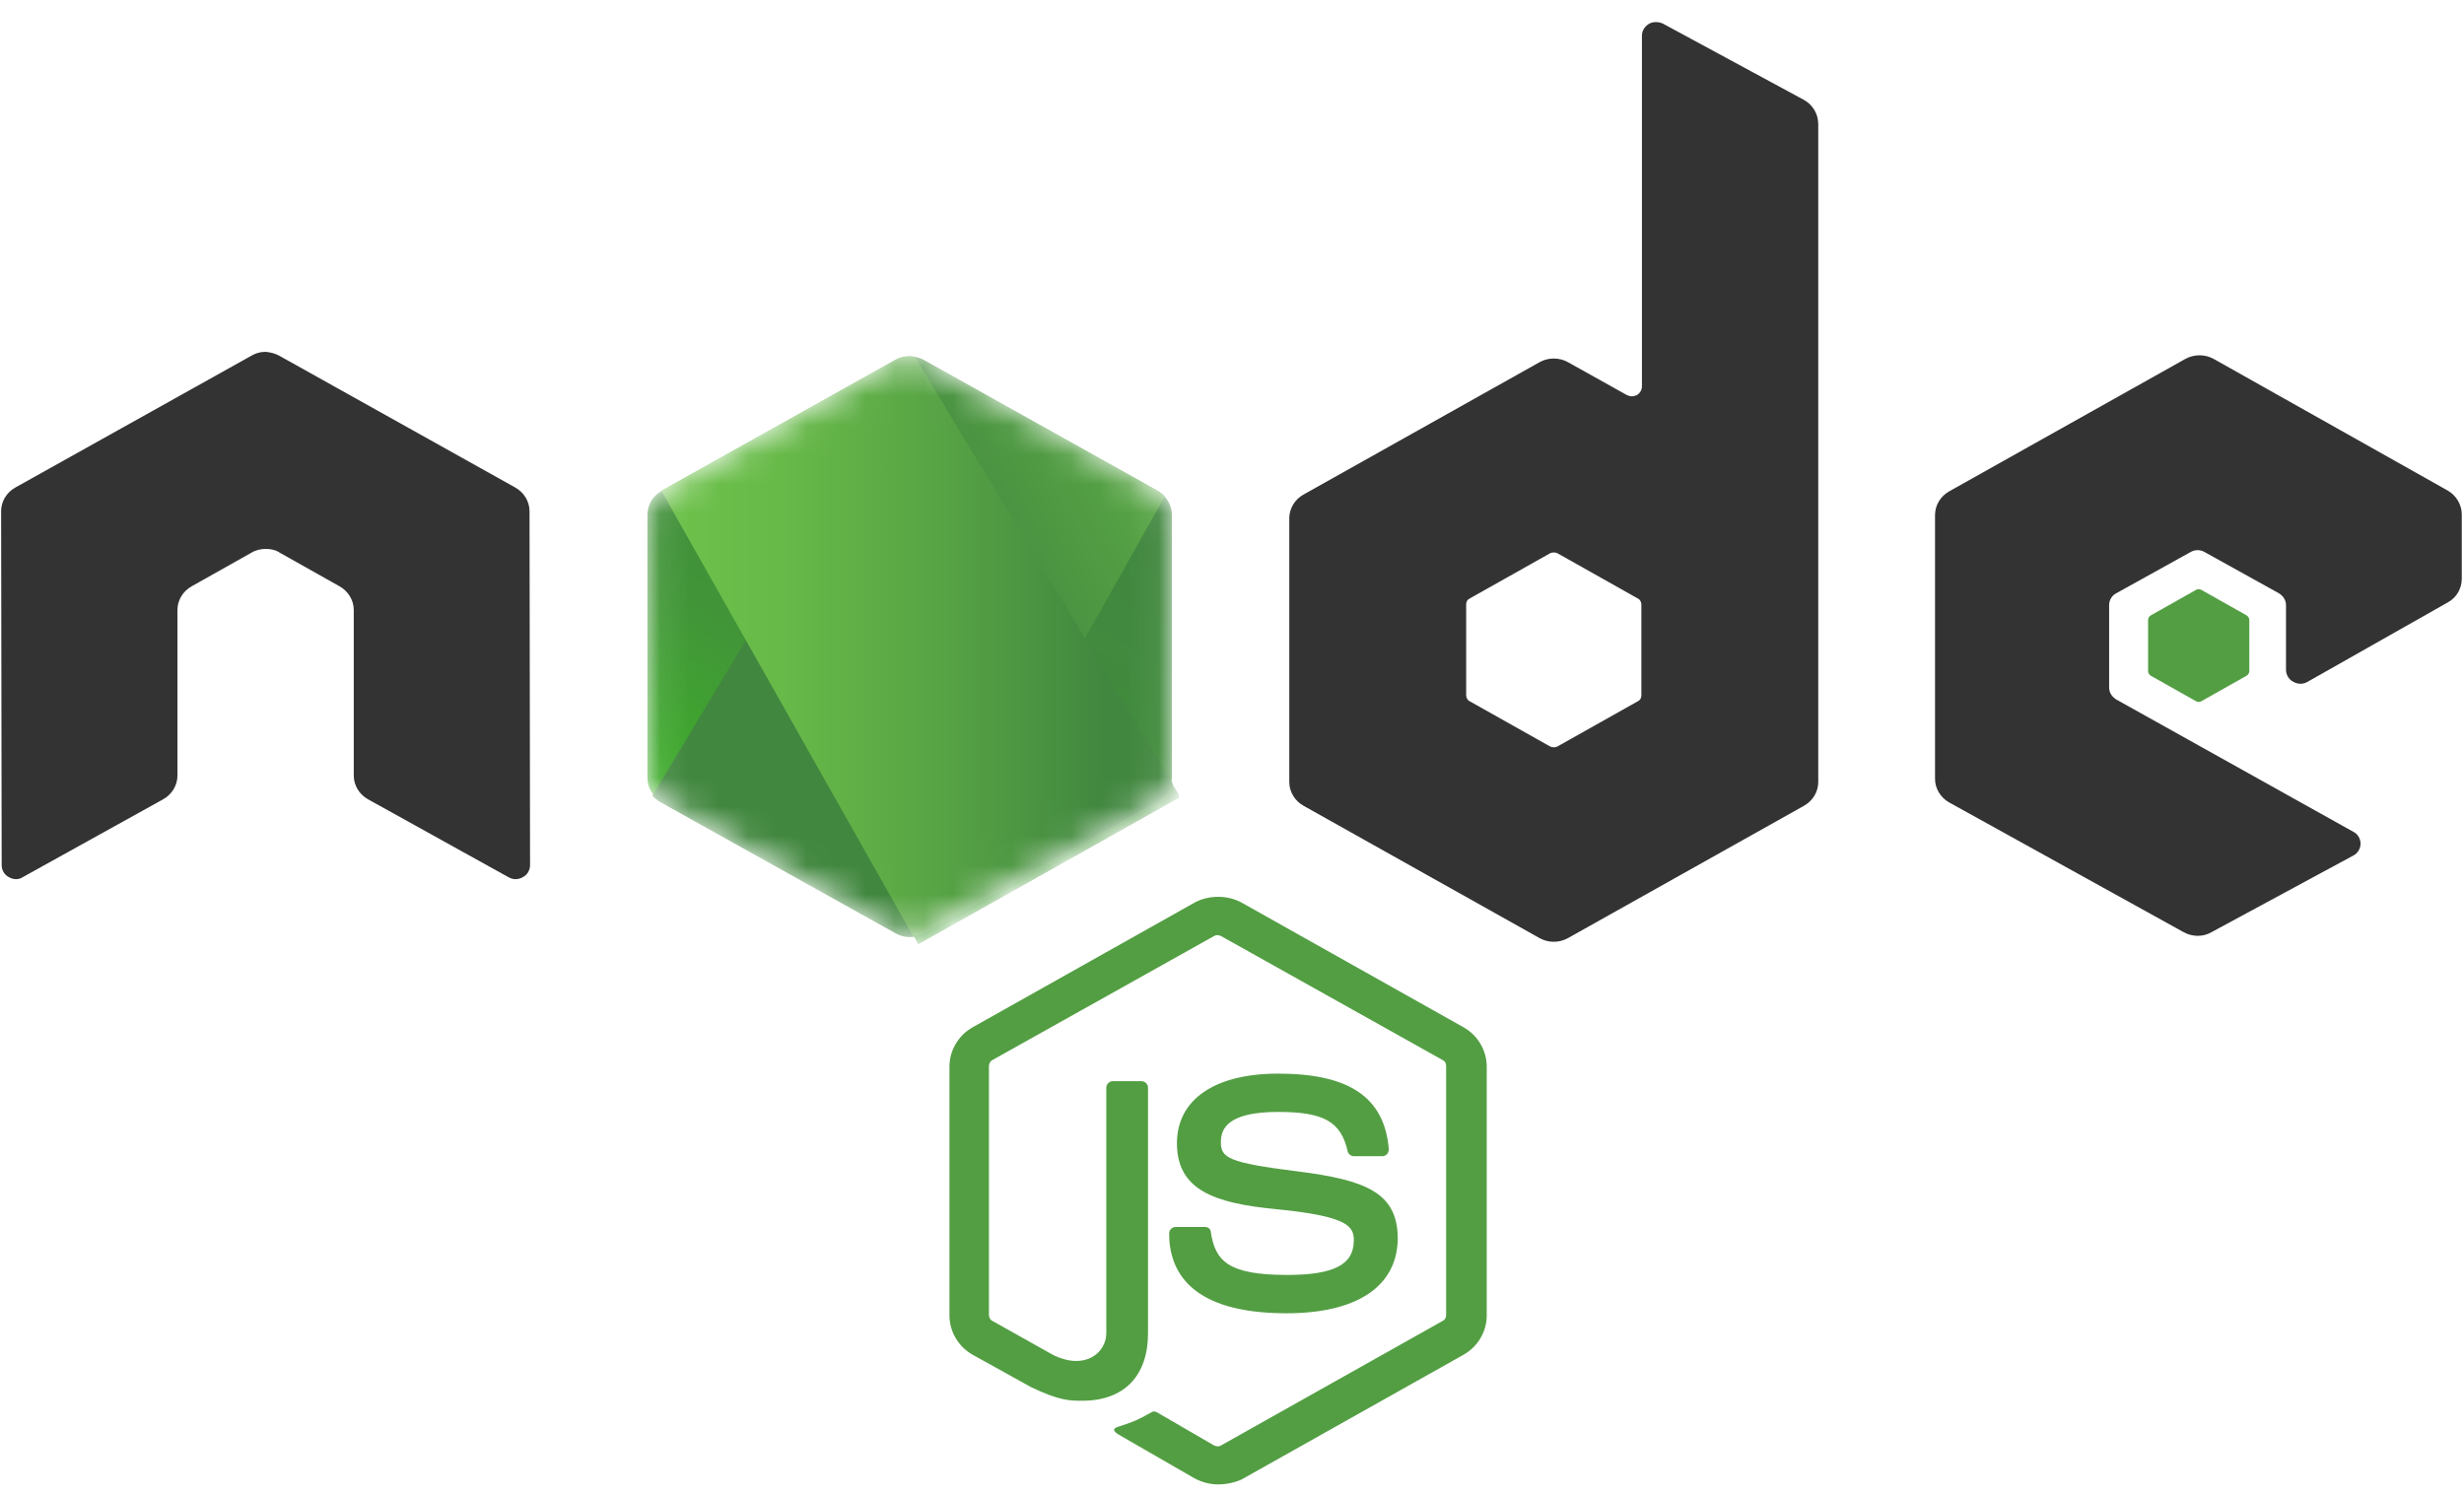 <svg width="84" height="51" viewBox="0 0 84 51" fill="none" xmlns="http://www.w3.org/2000/svg">
<path d="M41.526 50.609C41.242 50.609 40.976 50.535 40.73 50.407L38.208 48.953C37.828 48.75 38.018 48.677 38.132 48.64C38.644 48.474 38.739 48.437 39.27 48.143C39.326 48.106 39.402 48.125 39.459 48.161L41.393 49.284C41.469 49.321 41.564 49.321 41.621 49.284L49.186 45.033C49.262 44.996 49.3 44.922 49.3 44.83V36.346C49.3 36.254 49.262 36.181 49.186 36.144L41.621 31.911C41.545 31.874 41.45 31.874 41.393 31.911L33.828 36.144C33.752 36.181 33.714 36.273 33.714 36.346V44.83C33.714 44.904 33.752 44.996 33.828 45.033L35.894 46.192C37.013 46.744 37.715 46.1 37.715 45.456V37.082C37.715 36.972 37.809 36.861 37.942 36.861H38.909C39.023 36.861 39.137 36.953 39.137 37.082V45.456C39.137 46.91 38.321 47.757 36.899 47.757C36.463 47.757 36.122 47.757 35.155 47.296L33.164 46.192C32.671 45.916 32.368 45.401 32.368 44.849V36.365C32.368 35.813 32.671 35.297 33.164 35.021L40.73 30.77C41.204 30.512 41.848 30.512 42.322 30.77L49.888 35.021C50.381 35.297 50.684 35.813 50.684 36.365V44.849C50.684 45.401 50.381 45.916 49.888 46.192L42.322 50.444C42.076 50.554 41.791 50.609 41.526 50.609H41.526ZM43.858 44.775C40.54 44.775 39.857 43.303 39.857 42.051C39.857 41.941 39.952 41.831 40.085 41.831H41.071C41.185 41.831 41.279 41.904 41.279 42.015C41.431 42.99 41.867 43.468 43.877 43.468C45.47 43.468 46.153 43.119 46.153 42.291C46.153 41.812 45.963 41.463 43.479 41.223C41.412 41.021 40.123 40.579 40.123 38.978C40.123 37.487 41.412 36.604 43.574 36.604C46.001 36.604 47.196 37.414 47.347 39.18C47.347 39.236 47.328 39.291 47.29 39.346C47.252 39.383 47.196 39.42 47.139 39.42H46.153C46.058 39.42 45.963 39.346 45.944 39.254C45.717 38.242 45.129 37.91 43.574 37.91C41.829 37.91 41.621 38.499 41.621 38.941C41.621 39.475 41.867 39.64 44.218 39.935C46.551 40.229 47.651 40.653 47.651 42.235C47.632 43.855 46.266 44.775 43.858 44.775Z" fill="#539E43"/>
<path d="M18.052 17.427C18.052 17.096 17.862 16.783 17.558 16.617L9.519 12.127C9.386 12.053 9.234 12.016 9.083 11.998H9.007C8.855 11.998 8.703 12.053 8.571 12.127L0.531 16.617C0.227 16.783 0.038 17.096 0.038 17.427L0.057 29.5C0.057 29.666 0.152 29.831 0.303 29.905C0.455 29.997 0.645 29.997 0.777 29.905L5.556 27.255C5.859 27.089 6.049 26.776 6.049 26.445V20.795C6.049 20.464 6.238 20.151 6.542 19.985L8.571 18.844C8.722 18.752 8.893 18.715 9.064 18.715C9.234 18.715 9.405 18.752 9.538 18.844L11.567 19.985C11.87 20.151 12.06 20.464 12.06 20.795V26.445C12.06 26.776 12.249 27.089 12.553 27.255L17.331 29.905C17.405 29.95 17.49 29.974 17.577 29.974C17.665 29.974 17.75 29.95 17.824 29.905C17.976 29.831 18.07 29.666 18.07 29.5L18.052 17.427ZM56.695 0.808C56.544 0.735 56.354 0.735 56.221 0.808C56.069 0.901 55.975 1.048 55.975 1.213V13.176C55.975 13.286 55.918 13.396 55.804 13.47C55.69 13.525 55.577 13.525 55.463 13.47L53.453 12.348C53.306 12.266 53.139 12.223 52.969 12.223C52.8 12.223 52.633 12.266 52.486 12.348L44.446 16.857C44.143 17.022 43.953 17.335 43.953 17.666V26.666C43.953 26.997 44.143 27.31 44.446 27.476L52.486 31.984C52.633 32.066 52.8 32.109 52.969 32.109C53.139 32.109 53.306 32.066 53.453 31.984L61.493 27.476C61.796 27.31 61.986 26.997 61.986 26.666V4.232C61.986 3.882 61.796 3.569 61.493 3.403L56.695 0.808H56.695ZM55.956 23.703C55.956 23.795 55.918 23.868 55.842 23.905L53.093 25.451C53.054 25.469 53.012 25.479 52.969 25.479C52.927 25.479 52.884 25.469 52.846 25.451L50.097 23.905C50.021 23.868 49.983 23.776 49.983 23.703V20.611C49.983 20.519 50.021 20.445 50.097 20.409L52.846 18.862C52.884 18.844 52.927 18.835 52.969 18.835C53.012 18.835 53.054 18.844 53.093 18.862L55.842 20.409C55.918 20.445 55.956 20.537 55.956 20.611V23.703ZM83.45 20.537C83.754 20.372 83.924 20.059 83.924 19.727V17.537C83.924 17.206 83.735 16.893 83.45 16.728L75.467 12.237C75.32 12.156 75.153 12.113 74.984 12.113C74.814 12.113 74.647 12.156 74.5 12.237L66.46 16.746C66.157 16.912 65.967 17.225 65.967 17.556V26.555C65.967 26.887 66.157 27.199 66.46 27.365L74.443 31.782C74.747 31.948 75.107 31.948 75.391 31.782L80.227 29.169C80.378 29.095 80.473 28.93 80.473 28.764C80.473 28.598 80.378 28.433 80.227 28.359L72.149 23.85C71.997 23.758 71.902 23.611 71.902 23.445V20.63C71.902 20.464 71.997 20.298 72.149 20.225L74.671 18.826C74.745 18.781 74.83 18.757 74.917 18.757C75.004 18.757 75.09 18.781 75.164 18.826L77.686 20.225C77.838 20.317 77.932 20.464 77.932 20.63V22.838C77.932 23.003 78.027 23.169 78.179 23.243C78.253 23.288 78.338 23.312 78.425 23.312C78.513 23.312 78.598 23.288 78.672 23.243L83.45 20.537Z" fill="#333333"/>
<path d="M74.86 20.114C74.889 20.096 74.921 20.086 74.955 20.086C74.989 20.086 75.022 20.096 75.05 20.114L76.586 20.979C76.643 21.016 76.681 21.071 76.681 21.144V22.875C76.681 22.948 76.643 23.003 76.586 23.04L75.05 23.905C75.022 23.923 74.989 23.933 74.955 23.933C74.921 23.933 74.889 23.923 74.86 23.905L73.325 23.04C73.268 23.003 73.23 22.948 73.23 22.875V21.145C73.23 21.071 73.267 21.015 73.325 20.979L74.86 20.114Z" fill="#539E43"/>
<mask id="mask0_418_158" style="mask-type:alpha" maskUnits="userSpaceOnUse" x="22" y="12" width="18" height="20">
<path d="M31.495 12.274C31.348 12.193 31.181 12.15 31.012 12.15C30.842 12.15 30.676 12.193 30.528 12.274L22.546 16.746C22.242 16.912 22.071 17.224 22.071 17.556V26.518C22.071 26.85 22.261 27.163 22.546 27.328L30.528 31.8C30.676 31.882 30.842 31.924 31.012 31.924C31.181 31.924 31.348 31.882 31.495 31.8L39.478 27.328C39.782 27.163 39.952 26.85 39.952 26.518V17.556C39.952 17.225 39.763 16.912 39.478 16.746L31.495 12.274Z" fill="white"/>
</mask>
<g mask="url(#mask0_418_158)">
<path d="M31.495 12.274C31.348 12.193 31.181 12.15 31.012 12.15C30.842 12.15 30.676 12.193 30.528 12.274L22.546 16.746C22.242 16.912 22.071 17.224 22.071 17.556V26.518C22.071 26.85 22.261 27.163 22.546 27.328L30.528 31.8C30.676 31.882 30.842 31.924 31.012 31.924C31.181 31.924 31.348 31.882 31.495 31.8L39.478 27.328C39.782 27.163 39.952 26.85 39.952 26.518V17.556C39.952 17.225 39.763 16.912 39.478 16.746L31.495 12.274Z" fill="url(#paint0_linear_418_158)"/>
<path d="M39.497 16.746L31.476 12.274C31.398 12.236 31.315 12.205 31.23 12.182L22.242 27.126C22.316 27.214 22.406 27.289 22.508 27.347L30.528 31.819C30.756 31.948 31.021 31.985 31.268 31.911L39.706 16.93C39.649 16.857 39.573 16.801 39.497 16.746V16.746Z" fill="url(#paint1_linear_418_158)"/>
<path fill-rule="evenodd" clip-rule="evenodd" d="M39.516 27.328C39.744 27.199 39.914 26.978 39.99 26.739L31.192 12.164C30.964 12.127 30.718 12.145 30.509 12.274L22.545 16.728L31.135 31.929C31.26 31.909 31.381 31.872 31.495 31.819L39.516 27.328L39.516 27.328Z" fill="url(#paint2_linear_418_158)"/>
<path fill-rule="evenodd" clip-rule="evenodd" d="M39.516 27.328L31.514 31.8C31.401 31.856 31.28 31.894 31.154 31.911L31.306 32.187L40.18 27.2V27.089L39.952 26.721C39.914 26.979 39.744 27.2 39.516 27.328Z" fill="url(#paint3_linear_418_158)"/>
<path fill-rule="evenodd" clip-rule="evenodd" d="M39.516 27.328L31.514 31.8C31.401 31.856 31.28 31.894 31.154 31.911L31.306 32.187L40.18 27.2V27.089L39.952 26.721C39.914 26.979 39.744 27.2 39.516 27.328Z" fill="url(#paint4_linear_418_158)"/>
</g>
<defs>
<linearGradient id="paint0_linear_418_158" x1="34.264" y1="15.608" x2="25.881" y2="29.179" gradientUnits="userSpaceOnUse">
<stop stop-color="#41873F"/>
<stop offset="0.329" stop-color="#418B3D"/>
<stop offset="0.635" stop-color="#419637"/>
<stop offset="0.932" stop-color="#3FA92D"/>
<stop offset="1" stop-color="#3FAE2A"/>
</linearGradient>
<linearGradient id="paint1_linear_418_158" x1="29.8" y1="23.087" x2="51.41" y2="10.99" gradientUnits="userSpaceOnUse">
<stop offset="0.138" stop-color="#41873F"/>
<stop offset="0.403" stop-color="#54A044"/>
<stop offset="0.714" stop-color="#66B848"/>
<stop offset="0.908" stop-color="#6CC04A"/>
</linearGradient>
<linearGradient id="paint2_linear_418_158" x1="21.78" y1="22.037" x2="40.252" y2="22.037" gradientUnits="userSpaceOnUse">
<stop offset="0.092" stop-color="#6CC04A"/>
<stop offset="0.286" stop-color="#66B848"/>
<stop offset="0.597" stop-color="#54A044"/>
<stop offset="0.862" stop-color="#41873F"/>
</linearGradient>
<linearGradient id="paint3_linear_418_158" x1="21.78" y1="29.469" x2="40.252" y2="29.469" gradientUnits="userSpaceOnUse">
<stop offset="0.092" stop-color="#6CC04A"/>
<stop offset="0.286" stop-color="#66B848"/>
<stop offset="0.597" stop-color="#54A044"/>
<stop offset="0.862" stop-color="#41873F"/>
</linearGradient>
<linearGradient id="paint4_linear_418_158" x1="42.943" y1="15.184" x2="38.525" y2="39.032" gradientUnits="userSpaceOnUse">
<stop stop-color="#41873F"/>
<stop offset="0.329" stop-color="#418B3D"/>
<stop offset="0.635" stop-color="#419637"/>
<stop offset="0.932" stop-color="#3FA92D"/>
<stop offset="1" stop-color="#3FAE2A"/>
</linearGradient>
</defs>
</svg>
